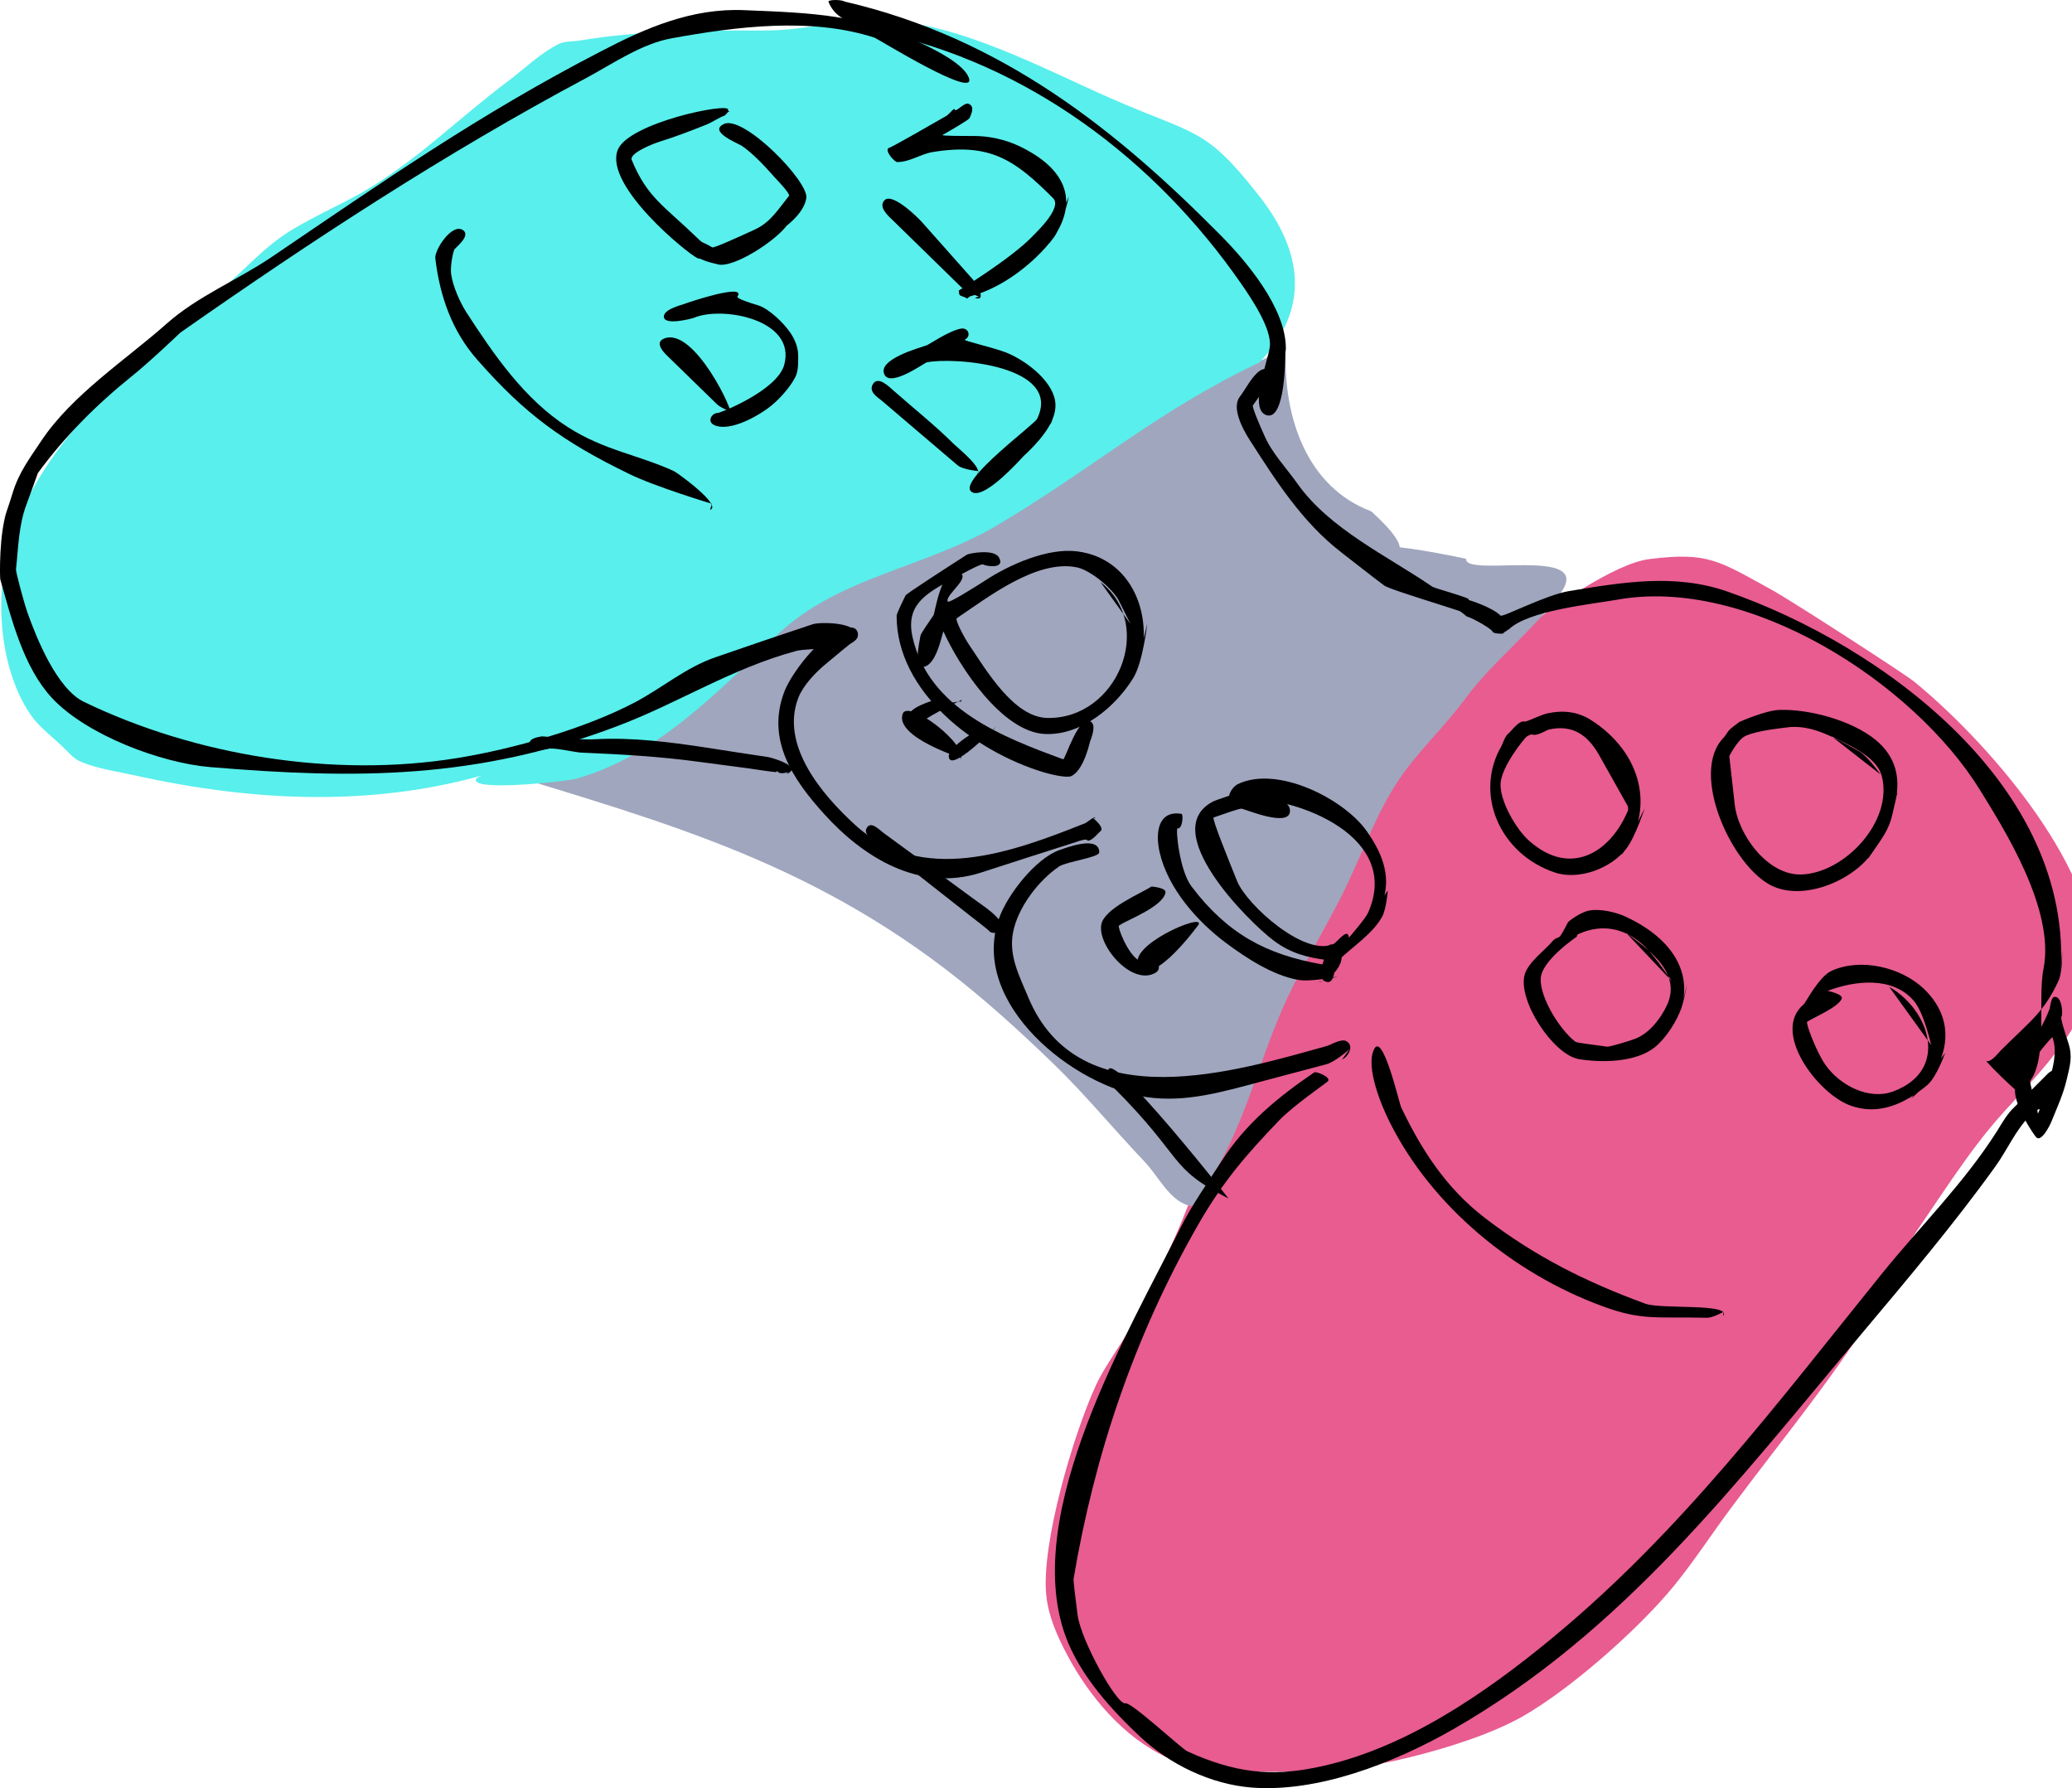 <?xml version="1.0" encoding="UTF-8" standalone="no"?>
<svg
   xmlns:dc="http://purl.org/dc/elements/1.1/"
   xmlns:cc="http://creativecommons.org/ns#"
   xmlns:rdf="http://www.w3.org/1999/02/22-rdf-syntax-ns#"
   xmlns:svg="http://www.w3.org/2000/svg"
   xmlns="http://www.w3.org/2000/svg"
   xmlns:sodipodi="http://sodipodi.sourceforge.net/DTD/sodipodi-0.dtd"
   xmlns:inkscape="http://www.inkscape.org/namespaces/inkscape"
   xml:space="preserve"
   version="1.1"
   width="103.266"
   height="89.104"
   id="svg1494"
   sodipodi:docname="game.svg"
   inkscape:version="1.0 (4035a4f, 2020-05-01)"><defs
     id="defs1498" /><sodipodi:namedview
     inkscape:document-rotation="0"
     pagecolor="#ffffff"
     bordercolor="#666666"
     borderopacity="1"
     objecttolerance="10"
     gridtolerance="10"
     guidetolerance="10"
     inkscape:pageopacity="0"
     inkscape:pageshadow="2"
     inkscape:window-width="1792"
     inkscape:window-height="1120"
     id="namedview1496"
     showgrid="false"
     fit-margin-top="0"
     fit-margin-left="0"
     fit-margin-right="0"
     fit-margin-bottom="0"
     inkscape:zoom="5.9259262"
     inkscape:cx="76.068911"
     inkscape:cy="63.069378"
     inkscape:window-x="0"
     inkscape:window-y="0"
     inkscape:window-maximized="0"
     inkscape:current-layer="layer1" /><g
     inkscape:label="colour"
     id="layer1"
     inkscape:groupmode="layer"><path
       id="path888"
       d="m 68.498,37.633 c 0.528,-0.815 0.88,-1.772 1.583,-2.444 0.801,-0.767 4.624,-3.026 5.803,-3.84 1.464,-1.011 4.527,-3.267 6.33,-3.491 2.928,-0.363 3.434,0.079 6.154,1.571 0.79,0.433 6.515,4.116 7.033,4.539 3.482,2.836 8.968,9.011 8.968,13.79 0,3.515 -3.347,6.176 -5.275,8.553 -0.816,1.006 -1.557,2.072 -2.286,3.142 -4.107,6.027 0.281,-0.231 -2.989,5.237 -2.204,3.686 -5.003,7.033 -7.561,10.474 -0.947,1.274 -1.813,2.608 -2.813,3.84 -1.775,2.188 -5.573,5.559 -8.088,6.808 -1.709,0.848 -3.955,1.506 -5.803,1.92 -2.59,0.581 -8.996,0.958 -11.429,-0.175 -2.148,-1 -3.844,-3.039 -4.923,-5.062 -0.494,-0.927 -0.941,-1.925 -1.055,-2.968 -0.28,-2.568 1.367,-8.097 2.462,-10.474 0.481,-1.044 1.224,-1.95 1.758,-2.968 2.187,-4.162 3.118,-6.226 4.396,-10.823 2.072,-7.457 0.135,-1.296 0.703,-8.204 0.194,-2.36 1.708,-8.699 2.813,-10.474 0.981,-1.575 2.696,-2.56 4.044,-3.84"
       style="fill:#e85c90;fill-opacity:1;stroke:none;stroke-width:1.038px;stroke-linecap:butt;stroke-linejoin:miter;stroke-opacity:1" /><path
       sodipodi:nodetypes="cccssssssssssc"
       id="path890"
       d="m 64.086,17.356 c -0.157,3.433 1.057,6.929 4.258,8.126 4.842,4.394 -5.085,0.308 4.725,2.362 -0.115,0.961 6.386,-0.672 4.725,1.688 -1.215,1.726 -3.461,3.499 -4.725,5.231 -1.108,1.519 -2.545,2.795 -3.544,4.388 -1.096,1.748 -1.765,3.73 -2.7,5.569 -0.753,1.481 -1.606,2.909 -2.362,4.388 -1.63,3.186 -2.257,6.756 -4.219,9.787 -0.282,0.435 -0.518,1.337 -1.012,1.181 -0.986,-0.311 -1.481,-1.445 -2.194,-2.194 -1.537,-1.614 -2.953,-3.345 -4.556,-4.894 -1.72,-1.662 -3.497,-3.276 -5.4,-4.725 -7.719,-5.875 -15.337,-7.646 -24.3,-10.463"
       style="fill:#a0a6be;fill-opacity:1;stroke:none;stroke-width:1px;stroke-linecap:butt;stroke-linejoin:miter;stroke-opacity:1" /><path
       sodipodi:nodetypes="csssssssssssssssccsssc"
       id="path894"
       d="M 25.144,38.306 C 19.113,40.263 12.843,39.998 6.75,38.644 5.844,38.443 4.909,38.32 4.05,37.969 3.643,37.802 3.359,37.425 3.037,37.125 2.514,36.636 1.922,36.198 1.519,35.606 -0.229,33.042 -0.336,28.802 0.844,25.987 2.891,21.107 7.261,17.692 11.137,14.344 c 1.146,-0.989 2.063,-2.067 3.375,-2.869 1.31,-0.801 2.746,-1.384 4.05,-2.194 2.473,-1.535 4.43,-3.492 6.75,-5.231 0.824,-0.618 1.609,-1.395 2.531,-1.856 0.306,-0.153 0.675,-0.113 1.012,-0.169 3.106,-0.518 6.139,-0.506 9.281,-0.506 2.07,0 3.77,-0.58 5.906,-0.506 3.76,0.13 7.966,2.415 11.306,3.881 4.292,1.884 4.692,1.402 7.425,4.894 2.102,2.686 2.586,5.546 0,8.269 -5.337,2.556 -8.277,5.306 -13.331,8.269 -3.728,2.081 -7.752,2.457 -10.8,5.4 -2.852,2.753 -5.986,5.992 -9.956,7.087 -0.369,0.102 -4.319,0.552 -4.894,0.169 -0.419,-0.279 0.879,-0.498 1.35,-0.675 z"
       style="fill:#58efec;fill-opacity:1;stroke:none;stroke-width:1px;stroke-linecap:butt;stroke-linejoin:miter;stroke-opacity:1" /></g><g
     id="g1492"
     transform="translate(-539.114,-283.724)"><path
       sodipodi:nodetypes="cccccccccccccccccccccccscccccc"
       fill="#000000"
       d="m 539.24,309.8 c 0,0 0.35,-0.99 0.5,-1.5 0.32,-1.05 0.85,-1.73 1.44,-2.62 1.53,-2.29 4.21,-4.03 6.22,-5.81 1.57,-1.4 3.55,-2.18 5.3,-3.37 5.56,-3.77 10.31,-7.09 16.37,-10.22 2.24,-1.17 4.53,-2.16 7.13,-2.05 3.46,0.14 5.87,0.22 8.94,1.7 0.62,0.3 2.01,0.99 2.26,1.67 0.43,1.14 -4.57,-1.96 -4.7,-2 -3.18,-1.03 -6.9,-0.55 -10.1,0.03 -1.5,0.27 -2.88,1.23 -4.23,1.96 -7.06,3.76 -13.73,8.13 -20.27,12.71 0,0 -1.58,1.51 -2.44,2.19 -1.75,1.41 -3.33,2.99 -4.66,4.81 0,0 -0.38,1.07 -0.58,1.6 -0.38,1.03 -0.39,2.11 -0.51,3.2 -0.01,0.1 0.35,1.51 0.59,2.2 0.44,1.23 1.45,3.75 2.8,4.4 5.55,2.68 12.43,3.8 18.6,2.8 2.78,-0.45 6.37,-1.46 8.9,-2.8 1.35,-0.72 2.5,-1.72 3.99,-2.23 1.61,-0.56 3.21,-1.1 4.83,-1.64 0.31,-0.11 2.204,-0.133 2.204,0.567 0,0.77 -2.374,0.593 -3.024,0.763 -3.25,0.88 -5.84,2.58 -8.9,3.74 -6.98,2.65 -12.98,2.66 -20.3,2.05 -2.44,-0.2 -6.17,-1.59 -7.9,-3.45 -1.43,-1.55 -2.01,-3.93 -2.57,-5.9 -0.03,-0.1 -0.06,-2.36 0.33,-3.4"
       id="path1422" /><path
       fill="#000000"
       d="m 593.6,324.5 c 0,0 0,0 0,0 0,0 0.49,0.38 0.4,0.6 -0.1,0.1 -0.23,0.23 -0.3,0.3 0,0 -0.28,0.28 -0.4,0.2 0,-0.1 -0.39,0.02 -0.58,0.09 -1.58,0.5 -3.15,1.01 -4.73,1.52 -3.06,0.98 -5.84,-0.76 -7.79,-2.91 -1.55,-1.71 -2.91,-3.69 -2,-6.1 0.39,-1.03 2.19,-3.38 3.4,-3.2 0.32,0.05 0.37,0.51 0.1,0.65 -0.1,0.05 -0.99,0.79 -1.43,1.16 -0.51,0.42 -1.13,1.07 -1.37,1.69 -0.92,2.39 1.24,4.87 2.8,6.3 3.33,3.07 7.85,1.4 11.51,-0.06 0.09,-0.04 0.49,-0.39 0.49,-0.24 m -0.25,0.1 c 0,0 0,0 0,0 0.15,0 0.15,0 0.15,0"
       id="path1424" /><path
       fill="#000000"
       d="m 606.38,336 c 0,0 -0.72,0.64 -1.17,0.76 -1.11,0.29 -2.21,0.59 -3.32,0.88 -1.83,0.49 -3.67,1.03 -5.59,0.76 -3.66,-0.51 -8.88,-4.66 -7.4,-8.9 0.41,-1.19 1.83,-2.99 3,-3.41 0.32,-0.11 2,-0.77 2,0.11 0,0.25 -1.64,0.46 -2,0.7 -1.03,0.7 -2.06,2.04 -2.3,3.3 -0.22,1.17 0.33,2.18 0.76,3.22 2.55,6.12 10.42,3.67 14.94,2.41 0.1,-0.03 0.66,-0.36 0.9,-0.23 0.45,0.23 0.08,0.81 -0.2,0.92"
       id="path1426" /><path
       fill="#000000"
       d="m 641.9,337.7 c 0,0 -1.05,1.05 -1.57,1.57 -0.78,0.78 -1.16,1.74 -1.79,2.61 -2.06,2.86 -4.38,5.61 -6.64,8.3 -6.24,7.41 -11.83,14.83 -20.37,19.72 -3.03,1.73 -6.78,3.15 -10.03,2.9 -2.04,-0.16 -4.08,-1.15 -5.56,-2.53 -1.32,-1.24 -3.01,-3.02 -3.74,-5.07 -2.18,-6.11 3.17,-15.14 5.73,-20.26 0.58,-1.17 1.35,-2.24 2.05,-3.33 1.2,-1.89 2.83,-3.22 4.64,-4.45 0.08,-0.06 0.85,0.24 0.68,0.44 -0.1,0.1 -1.74,1.23 -2.42,1.94 -1.69,1.76 -2.83,3.08 -4.08,5.26 -3.15,5.52 -5.14,11.42 -6.18,17.6 -0.02,0.1 0.13,1.23 0.2,1.8 0.17,1.28 1.97,4.51 2.38,4.4 0.29,-0.08 2.79,2.26 3.1,2.4 2.38,1.08 4.17,1.25 6.4,0.8 4.38,-0.88 8.45,-3.7 11.81,-6.48 6.42,-5.31 11.16,-11.65 16.39,-18.12 1.94,-2.4 4.07,-4.48 5.75,-7.12 0.05,-0.08 0.46,-0.79 0.74,-1.07 0.6,-0.6 1.21,-1.21 1.81,-1.81 0.1,-0.1 0.71,-0.42 0.8,-0.2 0.37,0.85 -1.71,2.31 -1.96,2.56 m 1.86,-1.86 c 0,0 0,0 0,0 0,0 0.1,0 0.1,0"
       id="path1428" /><path
       sodipodi:nodetypes="ccccccccccccccc"
       fill="#000000"
       d="m 603.17,301.3 c 0,0 0.04,3.5 -0.97,3.1 -0.84,-0.34 0.11,-2.67 0.2,-3.4 0.11,-0.91 -0.98,-2.49 -1.4,-3.1 -4.32,-6.25 -10.7,-11.02 -18.1,-12.58 -1.164,-0.417 -2.13,-0.548 -2.5,-1.52 0.07,-0.12 0.72,-0.08 0.8,0 7.906,1.825 13.649,6.505 18.68,11.58 1.35,1.35 3.32,3.69 3.32,5.7 M 580.6,284.4 v 0 m 2.2,0.9 v 0 m 20.4,15.9 v 0"
       id="path1430" /><path
       sodipodi:nodetypes="ccccccsccccccc"
       fill="#000000"
       d="m 613.5,314.8 c 0,-0.2 -5.04,-1.63 -5.4,-1.9 -0.71,-0.53 -1.41,-1.09 -2.11,-1.63 -1.98,-1.52 -3.31,-3.62 -4.63,-5.68 -0.32,-0.5 -0.87,-1.55 -0.46,-2.09 0.3,-0.39 0.6,-1.02 1,-1.3 0.29,-0.2 1.17,-0.17 0.7,0.3 -0.1,0.1 -0.73,0.98 -1.04,1.42 -0.06,0.08 0.35,1.02 0.56,1.49 0.38,0.89 1.11,1.64 1.66,2.42 1.6,2.26 4.486,3.6 6.736,5.14 0.08,0.06 2.014,0.59 1.784,0.63 m 0,0 -1.2,1"
       id="path1432" /><path
       sodipodi:nodetypes="ccscccccccccsccccssccccccc"
       fill="#000000"
       d="m 641.89,331.1 c 0,0 0.03,1.03 -0.18,1.49 -0.73,1.59 -1.42,2.02 -2.88,3.48 -0.14,0.14 -0.49,0.61 -0.73,0.53 1.828,2.005 4.928,4.257 2.004,1.202 1.15,-1.03 0.536,-4.202 0.856,-5.802 0.59,-2.97 -2.01,-7.03 -3.16,-8.9 -3.31,-5.37 -11.56,-10.68 -18.1,-9.49 -1.23,0.22 -4.44,0.53 -5.4,1.49 -0.1,0 -0.1,0.1 -0.1,0.1 0,-0.1 -0.12,0.06 -0.2,0.1 h -0.1 v 0 c -0.1,0 -0.35,-0.01 -0.4,-0.1 0,-0.1 -0.84,-0.61 -1.3,-0.77 -0.1,-0.03 0.31,0.14 0,0 -0.1,-0.1 -1.15,-0.86 -0.9,-0.73 0.1,0.1 0.63,-0.1 0.9,-0.1 0.1,0 1.28,0.38 1.7,0.8 0.1,0.1 2.23,-1.02 3.4,-1.22 2.68,-0.44 5.28,-0.89 7.9,0.02 7.79,2.71 17.28,9.74 16.61,19.1 M 612.3,313.6 v 0 m 1.2,1.2 v 0.1"
       id="path1434" /><path
       fill="#000000"
       d="m 642.38,336.4 c 0,0 -0.17,0.73 -0.26,1.1 -0.18,0.78 -0.48,1.4 -0.76,2.1 -0.09,0.23 -0.51,1.05 -0.76,0.8 -0.1,-0.1 -1.12,-1.57 -1.06,-2.4 0.1,-1.55 1.2,-2.57 1.72,-4 0.04,-0.1 0.06,-0.57 0.24,-0.6 0.36,-0.06 0.45,0.81 0.35,1 -0.05,0.1 0.22,0.9 0.35,1.3 0.22,0.67 0.08,1.12 -0.08,1.8 m -0.72,-2.1 c 0,0 -0.95,0.97 -1.1,1.6 -0.15,0.64 0.27,1.54 0.38,2.2 0.02,0.1 0.33,-0.99 0.52,-1.53 0.22,-0.62 0.45,-1.53 0.23,-2.17 m -0.83,4.1 c 0,0 0,0 0,0 0,0 0,0 0,0"
       id="path1436" /><path
       fill="#000000"
       d="m 592.39,293.5 c 0,0 -0.32,1.5 -0.78,2.09 -0.97,1.27 -2.58,2.5 -4.11,2.89 -0.1,0.02 -0.15,0.12 -0.2,0.12 -0.1,-0.1 -0.34,-0.11 -0.37,-0.2 -0.03,-0.1 -0.03,-0.17 -0.03,-0.2 0,0 2.66,-1.62 3.71,-2.74 0.17,-0.18 1.46,-1.39 0.99,-1.86 -1.9,-1.9 -3.12,-2.77 -6,-2.3 -0.61,0.1 -1.14,0.5 -1.77,0.5 -0.13,0 -0.64,-0.56 -0.43,-0.7 0.1,0 1.95,-1.07 2.88,-1.6 0.15,-0.09 0.42,-0.47 0.42,-0.3 0.1,0.1 0.48,-0.4 0.7,-0.3 0.31,0.14 0.12,0.5 0.04,0.7 -0.04,0.1 -0.92,0.6 -1.35,0.85 -0.09,0.05 1.03,0.05 1.58,0.05 0.74,0 1.55,0.18 2.23,0.5 2.36,1.12 3.09,2.8 1.52,4.84 M 583.8,291 c 0,0 0,0 0,0 m 3.6,-1.3 c 0,0 0,0 0,0 0,0 0,0 0,0"
       id="path1438" /><path
       fill="#000000"
       d="m 587.9,298.5 c 0,0 -0.61,-0.2 -0.83,-0.42 -1.15,-1.12 -2.29,-2.24 -3.44,-3.36 -0.22,-0.21 -0.77,-0.68 -0.43,-1.02 0.38,-0.38 1.59,0.79 1.87,1.1 0.84,0.95 1.69,1.9 2.53,2.85 0.13,0.15 0.75,1.13 0.1,0.92"
       id="path1440" /><path
       fill="#000000"
       d="m 591.68,303.8 c 0,0 -0.02,0.7 -0.18,1 -0.12,0.23 -3.25,4.15 -4,3.4 -0.57,-0.57 3.16,-3.32 3.3,-3.6 1.3,-2.66 -4.12,-3.1 -5.5,-2.82 -0.1,0.02 -1.78,1.24 -2.1,0.62 -0.4,-0.76 1.73,-1.34 2.1,-1.47 0.1,-0.03 1.11,-0.72 1.7,-0.83 0.38,-0.07 0.54,0.38 0.2,0.55 -0.1,0.05 1.34,0.37 2.03,0.63 0.91,0.35 2.29,1.34 2.47,2.42 0.28,1.7 -2.77,3.67 -3.36,4.26"
       id="path1442" /><path
       fill="#000000"
       d="m 587.9,307.2 c 0,0 -0.78,-0.06 -1.06,-0.29 -1.26,-1.07 -2.52,-2.15 -3.78,-3.22 -0.22,-0.18 -0.64,-0.43 -0.46,-0.79 0.25,-0.5 0.83,0.1 1.06,0.3 0.89,0.79 2.07,1.73 2.99,2.65 0.17,0.17 1.54,1.26 1.15,1.52"
       id="path1444" /><path
       fill="#000000"
       d="m 579.24,293.68 c 0,0 -0.59,0.83 -0.88,1.24 -0.59,0.82 -2.69,2.17 -3.46,1.98 -0.45,-0.11 -1.22,-0.27 -1.4,-0.8 -0.28,-0.85 0.87,-0.19 1.11,-0.05 0.09,0.05 1.45,-0.58 2.13,-0.89 0.78,-0.36 1.16,-1.01 1.7,-1.68 0.06,-0.08 -0.44,-0.63 -0.7,-0.9 -0.49,-0.55 -1.04,-1.16 -1.64,-1.58 -0.19,-0.13 -1.72,-0.72 -0.9,-1.1 0.98,-0.45 4.24,2.88 4.1,3.7 -0.25,1.54 -3.5,2.8 -4.22,3.2 m 3.42,-3.4 c 0,0 0,0 0,0"
       id="path1446" /><path
       fill="#000000"
       d="m 575.4,289.3 c 0,0 -0.12,0.16 -0.2,0.2 -0.1,0 -0.6,0.32 -0.87,0.43 -0.78,0.31 -1.53,0.6 -2.33,0.85 -0.27,0.08 -1.55,0.57 -1.4,0.92 0.79,1.89 1.56,2.23 3.36,3.97 0.13,0.13 0.63,0.5 0.54,0.73 -0.06,0.15 -0.45,0.26 -0.6,0.2 -0.5,-0.21 -4.69,-3.63 -4,-5.4 0.52,-1.35 5.5,-2.37 5.5,-2.02 0,0.12 0.1,0.12 0.1,0.12"
       id="path1448" /><path
       fill="#000000"
       d="m 578.89,301.4 c 0,0 0.04,0.69 -0.09,1 -0.2,0.5 -0.78,1.15 -1.2,1.5 -0.54,0.46 -2.08,1.39 -2.9,1 -0.36,-0.17 -0.12,-0.6 0.2,-0.6 0.1,0 2.95,-1.11 3.3,-2.4 0.61,-2.26 -3.1,-2.94 -4.5,-2.34 -0.1,0.04 -1.5,0.41 -1.5,-0.06 0,-0.37 0.84,-0.56 1.1,-0.66 0.1,-0.04 3.03,-1.03 2.57,-0.34 -0.07,0.1 0.66,0.33 1.03,0.44 0.55,0.17 1.28,0.89 1.6,1.36 0.91,1.34 0.07,2.39 -0.77,3.44 m -5.13,-4.64 c 0,0 0,0.1 0,0.1"
       id="path1450" /><path
       fill="#000000"
       d="m 575.7,304.3 c 0,0 -0.61,-0.21 -0.84,-0.42 -0.77,-0.75 -1.55,-1.51 -2.32,-2.26 -0.2,-0.19 -0.89,-0.79 -0.34,-1.02 1.51,-0.65 3.63,3.88 3.3,3.77"
       id="path1452" /><path
       fill="#000000"
       d="m 574.6,308.83 c 0,0 -2.83,-0.85 -4.15,-1.5 -3.29,-1.6 -5.16,-2.96 -7.55,-5.68 -1.27,-1.44 -1.87,-3.19 -2.09,-5.05 -0.05,-0.43 0.85,-1.8 1.39,-1.4 0.35,0.26 -0.26,0.76 -0.42,0.93 -0.08,0.07 -0.24,0.87 -0.18,1.27 0.09,0.59 0.43,1.38 0.76,1.89 1.36,2.1 2.89,4.33 5.04,5.71 1.82,1.17 3.54,1.39 5.3,2.2 0.16,0.07 2.44,1.72 1.8,1.93"
       id="path1454" /><path
       fill="#000000"
       d="m 596.29,314.8 c 0,0 -0.21,1.91 -0.69,2.7 -0.86,1.41 -2.57,2.88 -4.4,2.8 -2.16,-0.09 -4.31,-3.42 -5.06,-5.1 -0.04,-0.1 -0.26,1.39 -0.84,1.7 -0.74,0.4 -0.35,-1.25 -0.31,-1.5 0.01,-0.1 0.44,-0.71 0.65,-1.02 0.06,-0.08 0.39,-2.36 1.16,-2.18 0.9,0.21 -0.62,1.16 -0.45,1.5 0.05,0.1 1.29,-0.68 1.9,-1.07 1.16,-0.76 3.08,-1.62 4.55,-1.43 3.01,0.38 3.97,3.77 2.89,6.11 M 585,315.3 c 0,0 0,0 0,0 m 10.45,-0.49 c 0,0 -0.37,-0.76 -0.56,-1.13 -0.3,-0.6 -1.4,-1.53 -2.09,-1.68 -2.01,-0.43 -4.49,1.52 -6,2.53 -0.1,0.07 0.36,0.96 0.65,1.38 0.8,1.18 2.18,3.55 3.85,3.59 3.49,0.08 5.43,-4.62 2.66,-6.77"
       id="path1456" /><path
       fill="#000000"
       d="m 593.56,320.09 c 0,0 -0.29,1.96 -1.06,2.31 -0.24,0.11 -1.14,-0.12 -1.4,-0.2 -3.41,-1.04 -7.3,-3.99 -7.3,-7.79 0,-0.11 0.3,-0.72 0.45,-1.02 0.05,-0.09 2.06,-1.39 3.06,-2.03 0.09,-0.06 1.34,-0.3 1.59,0.14 0.32,0.56 -0.55,0.47 -0.8,0.35 -0.1,-0.05 -1.13,0.52 -1.65,0.8 -1.28,0.7 -2.21,1.28 -1.85,2.85 0.81,3.54 4.49,4.96 7.5,6.06 0.1,0.04 0.79,-2.32 1.4,-1.86 0.45,0.34 -0.6,2.11 -0.89,2.53 m -8.81,-7.93 c 0,0 0,0 0,0 m 0.5,-1 c 0,0 0,0 0,0 m 3.1,-2 c 0,0 0,0 0,0"
       id="path1458" /><path
       sodipodi:nodetypes="ccccsccc"
       fill="#000000"
       d="m 587.05,318.6 c 0,0 -1.43,0.67 -2.07,1.14 -0.08,0.06 -0.51,0.27 -0.68,0.16 -0.29,-0.19 0.14,-0.67 0.3,-0.8 0.41,-0.34 1.564,-0.652 1.393,-0.53 -0.8,0.571 1.035,0.004 1.007,0.13 m -2.3,0.6 h -0.1"
       id="path1460" /><path
       sodipodi:nodetypes="ccc"
       fill="#000000"
       d="m 588.78,319.9 c 0,0 -2.36,2.44 -2.38,1.5 -0.01,-0.49 2.146,-1.98 1.876,-0.92"
       id="path1462" /><path
       fill="#000000"
       d="m 587.03,321.5 c 0,0 -3.32,-1.04 -2.93,-2.2 0.26,-0.77 3.35,1.57 2.87,2.3"
       id="path1464" /><path
       fill="#000000"
       d="m 608.28,328.1 c 0,0 -0.07,0.91 -0.28,1.3 -0.48,0.88 -1.51,1.51 -2.23,2.23 -0.19,0.19 -0.07,1.3 -0.67,0.97 -0.58,-0.32 1.91,-2.75 2.2,-3.4 1.66,-3.75 -3.4,-5.7 -6.1,-5.7 -0.1,0 -0.1,0 -0.1,0 0,0 -0.59,0.31 -0.7,0.1 -0.13,-0.27 0.16,-0.68 0.4,-0.8 1.96,-0.95 5.25,0.71 6.4,2.3 1.97,2.74 0.75,4.35 -1.36,6.46"
       id="path1466" /><path
       fill="#000000"
       d="m 606.2,331.1 c 0,0 -0.56,0.52 -0.9,0.47 -1.03,-0.13 -1.84,-0.33 -2.7,-0.97 -1.26,-0.94 -5.85,-5.52 -3,-6.95 0.1,-0.05 0.83,-0.29 1.2,-0.42 0.56,-0.18 2.74,0.14 2.6,0.97 -0.12,0.71 -2.07,-0.09 -2.4,-0.18 -0.1,-0.02 -0.97,0.29 -1.4,0.44 -0.1,0.04 0.75,2.13 1.17,3.17 0.48,1.19 3.41,3.83 4.83,3.12 0.1,-0.05 0.59,-0.66 0.7,-0.45 0.25,0.47 -0.33,0.96 -0.63,1.18 m -6.27,-6.88 c 0,0 0,-0.07 0,-0.1 m 0.3,-0.9 c 0,0 0,0 0,0 m 6.5,7.5 c 0,0 0,0 0,0 0,0 0,0 0,0"
       id="path1468" /><path
       fill="#000000"
       d="m 605.8,332.38 c 0,0 -1.34,0.29 -2,0.17 -1.27,-0.23 -2.58,-1.09 -3.6,-1.85 -1.42,-1.06 -2.88,-2.71 -3.29,-4.5 -0.23,-1 -0.07,-2.11 1.09,-1.92 0.1,0.02 0.05,0.78 -0.2,0.72 -0.1,0 0.09,2.1 0.7,2.9 1.79,2.36 3.72,3.39 6.5,3.88 0.1,0.02 0.17,-1.11 0.5,-0.98 1.11,0.45 0.05,1.79 -0.7,1.88 m -7.1,-7.88 c 0,0 0,0.07 0,0.1 m 0.4,-0.6 c 0,0 0,0 0,0"
       id="path1470" /><path
       fill="#000000"
       d="m 597,328.5 c 0,0 -1.41,0.9 -2.12,1.35 -0.08,0.05 0.43,1.43 1.02,1.75 0.17,0.09 0.51,-0.05 0.7,0 0.3,0.08 0.38,0.44 0.1,0.6 -1.17,0.67 -2.89,-1.34 -2.7,-2.4 0.15,-0.82 1.98,-1.55 2.5,-1.9 0,0 0.74,0.05 0.7,0.3 -0.11,0.68 -1.85,1.35 -2.23,1.59 M 594.8,330 c 0,0 0,0 0,0 m 2.2,-1.5 c 0,0 0,0 0,0 0,0 0,0 0,0"
       id="path1472" /><path
       fill="#000000"
       d="m 598.85,329.8 c 0,0 -2.23,3.07 -2.95,2.1 -0.75,-1 3.26,-2.73 2.95,-2.1"
       id="path1474" /><path
       fill="#000000"
       d="m 633.68,323.2 c 0,0 -0.17,0.73 -0.25,1.1 -0.17,0.77 -0.53,1.21 -0.99,1.89 -0.91,1.36 -3.31,2.42 -4.94,1.71 -2.02,-0.88 -4.24,-5.66 -2.47,-7.43 0.07,-0.07 0.19,-0.29 0.27,-0.37 0.1,-0.1 0.37,-0.3 0.5,-0.4 0,0 1.3,-0.58 2,-0.6 1.47,-0.05 3.61,0.52 4.8,1.5 2.03,1.68 0.78,4.18 -0.39,5.93 m 0.63,-4.21 c 0,0 -0.63,-0.91 -1.09,-1.17 -1.1,-0.6 -2.34,-1.38 -3.65,-1.17 -0.1,0.02 -1.42,0.14 -2,0.42 -0.38,0.18 -0.8,1 -0.8,1 0,0 0.18,1.6 0.27,2.4 0.16,1.51 1.64,3.56 3.33,3.5 2.15,-0.07 4.58,-2.65 4,-4.9 -0.27,-1.03 -1.76,-1.58 -2.52,-2"
       id="path1476" /><path
       fill="#000000"
       d="m 636.06,336.19 c 0,0 -0.43,1.22 -0.9,1.61 -1.08,0.9 -2.41,1.55 -3.86,1 -1.62,-0.61 -3.92,-3.67 -2.29,-5.03 0.09,-0.07 0.76,-1.39 1.39,-1.67 1.45,-0.66 3.47,-0.18 4.6,0.9 1.86,1.79 1.07,4.04 -0.64,5.47 m 1,-2.67 c 0,0 -0.35,-1.6 -0.86,-2.2 -1.08,-1.26 -2.99,-1 -4.3,-0.5 0,0 0.81,0.16 0.7,0.4 -0.2,0.43 -1.35,0.9 -1.72,1.14 -0.08,0.06 0.47,1.53 0.92,2.16 0.7,0.99 2.15,1.78 3.4,1.3 2.78,-1.06 1.79,-4.05 -0.23,-5.2"
       id="path1478" /><path
       fill="#000000"
       d="m 623.2,332.73 c 0,0 -0.14,0.79 -0.27,1.17 -0.22,0.68 -0.78,1.55 -1.33,2 -0.95,0.77 -2.66,0.79 -3.8,0.6 -1.28,-0.22 -3.05,-2.92 -2.7,-4.2 0.17,-0.63 1.01,-1.21 1.43,-1.72 0.07,-0.08 0.2,-0.12 0.27,-0.15 0.1,-0.03 0.33,-0.5 0.45,-0.73 0.05,-0.1 0.68,-0.53 1.05,-0.6 0.56,-0.11 1.37,0.08 1.87,0.32 1.96,0.91 3.41,2.53 2.7,4.68 m -0.43,-1.48 c 0,0 -0.82,-1.22 -1.34,-1.72 -0.95,-0.92 -2.11,-1.17 -3.3,-0.64 -0.1,0.04 -0.1,0.11 -0.1,0.14 0,0 -1.77,1.18 -1.8,2.1 -0.03,0.93 0.92,2.5 1.72,3.13 0.08,0.07 1.08,0.17 1.58,0.25 0.1,0.02 0.97,-0.23 1.4,-0.39 0.7,-0.26 1.28,-1 1.6,-1.69 0.72,-1.57 -0.85,-2.72 -2.03,-3.58 m -3.57,0.28 c 0,0 0,0 0,0 m 0.7,-0.9 c 0,0 0,0 0,0"
       id="path1480" /><path
       fill="#000000"
       d="m 621.08,324 c 0,0 -0.46,1.43 -0.91,2.01 -0.74,0.97 -2.35,1.6 -3.57,1.19 -2.74,-0.92 -4.04,-3.92 -2.65,-6.31 0.05,-0.09 0.18,-0.51 0.35,-0.62 0.1,-0.07 0.52,-0.67 0.8,-0.59 0.1,0.02 0.75,-0.31 1.1,-0.4 0.75,-0.17 1.51,-0.12 2.2,0.32 2.52,1.6 3.28,4.46 1.52,6.74 m 0.33,-2.43 c 0,0 -0.97,-1.72 -1.45,-2.58 -0.58,-1.02 -1.35,-1.51 -2.5,-1.25 -0.1,0.02 -0.57,0.33 -0.8,0.25 -0.1,-0.03 -0.23,0.06 -0.3,0.1 -0.1,0.07 -1.28,1.51 -1.3,2.37 -0.02,0.88 0.78,2.24 1.4,2.8 2.04,1.84 4.06,0.66 4.96,-1.51"
       id="path1482" /><path
       fill="#000000"
       d="m 625,349.1 c 0,0 -0.52,0.29 -0.8,0.29 -2.58,-0.06 -3.25,0.15 -5.23,-0.58 -4.41,-1.62 -8.49,-4.96 -10.59,-9.16 -0.41,-0.81 -1.23,-2.76 -0.78,-3.65 0.43,-0.86 1.25,2.69 1.34,2.89 1.02,2.14 2.25,4.04 4.16,5.51 2.53,1.95 5.1,3.22 8.02,4.29 0.81,0.29 4.31,-0.04 3.88,0.61"
       id="path1484" /><path
       fill="#000000"
       d="m 578.4,322.2 c 0,0 -0.38,0.12 -0.5,0 -0.1,-0.1 -0.08,-0.02 -0.1,0 -0.1,0 -0.97,-0.12 -1.4,-0.19 -0.83,-0.11 -1.67,-0.22 -2.5,-0.33 -1.92,-0.26 -3.84,-0.37 -5.8,-0.45 -0.37,-0.02 -1.48,-0.29 -1.7,-0.18 -0.1,0.05 -0.88,0.03 -0.9,-0.25 -0.02,-0.29 0.42,-0.34 0.6,-0.38 0.1,-0.02 1.83,0.2 2.7,0.14 1.85,-0.1 3.77,0.15 5.6,0.43 1,0.16 2,0.31 3,0.46 0.23,0.04 1.78,0.5 0.9,0.85 m -12.1,-1.9 c 0,0 0,0 0,0 m 11.5,1.8 c 0,0 0,0 0,0 0,0 0.1,0.1 0.1,0.1"
       id="path1486" /><path
       fill="#000000"
       d="m 589,330.2 c 0,0 -0.51,0.08 -0.6,-0.1 -0.1,-0.1 -0.68,-0.54 -0.97,-0.77 -1.55,-1.22 -3.11,-2.44 -4.66,-3.66 -0.19,-0.15 -0.62,-0.36 -0.47,-0.67 0.21,-0.41 0.65,0.09 0.89,0.26 1.54,1.13 3.08,2.25 4.62,3.38 0.44,0.32 1.76,1.16 1.09,1.66"
       id="path1488" /><path
       sodipodi:nodetypes="ccc"
       fill="#000000"
       d="m 600.342,343.448 c 0,0 -7.397,-9.419 -5.761,-5.565 3.621,3.619 2.694,3.997 5.761,5.565"
       id="path1490" /></g></svg>
